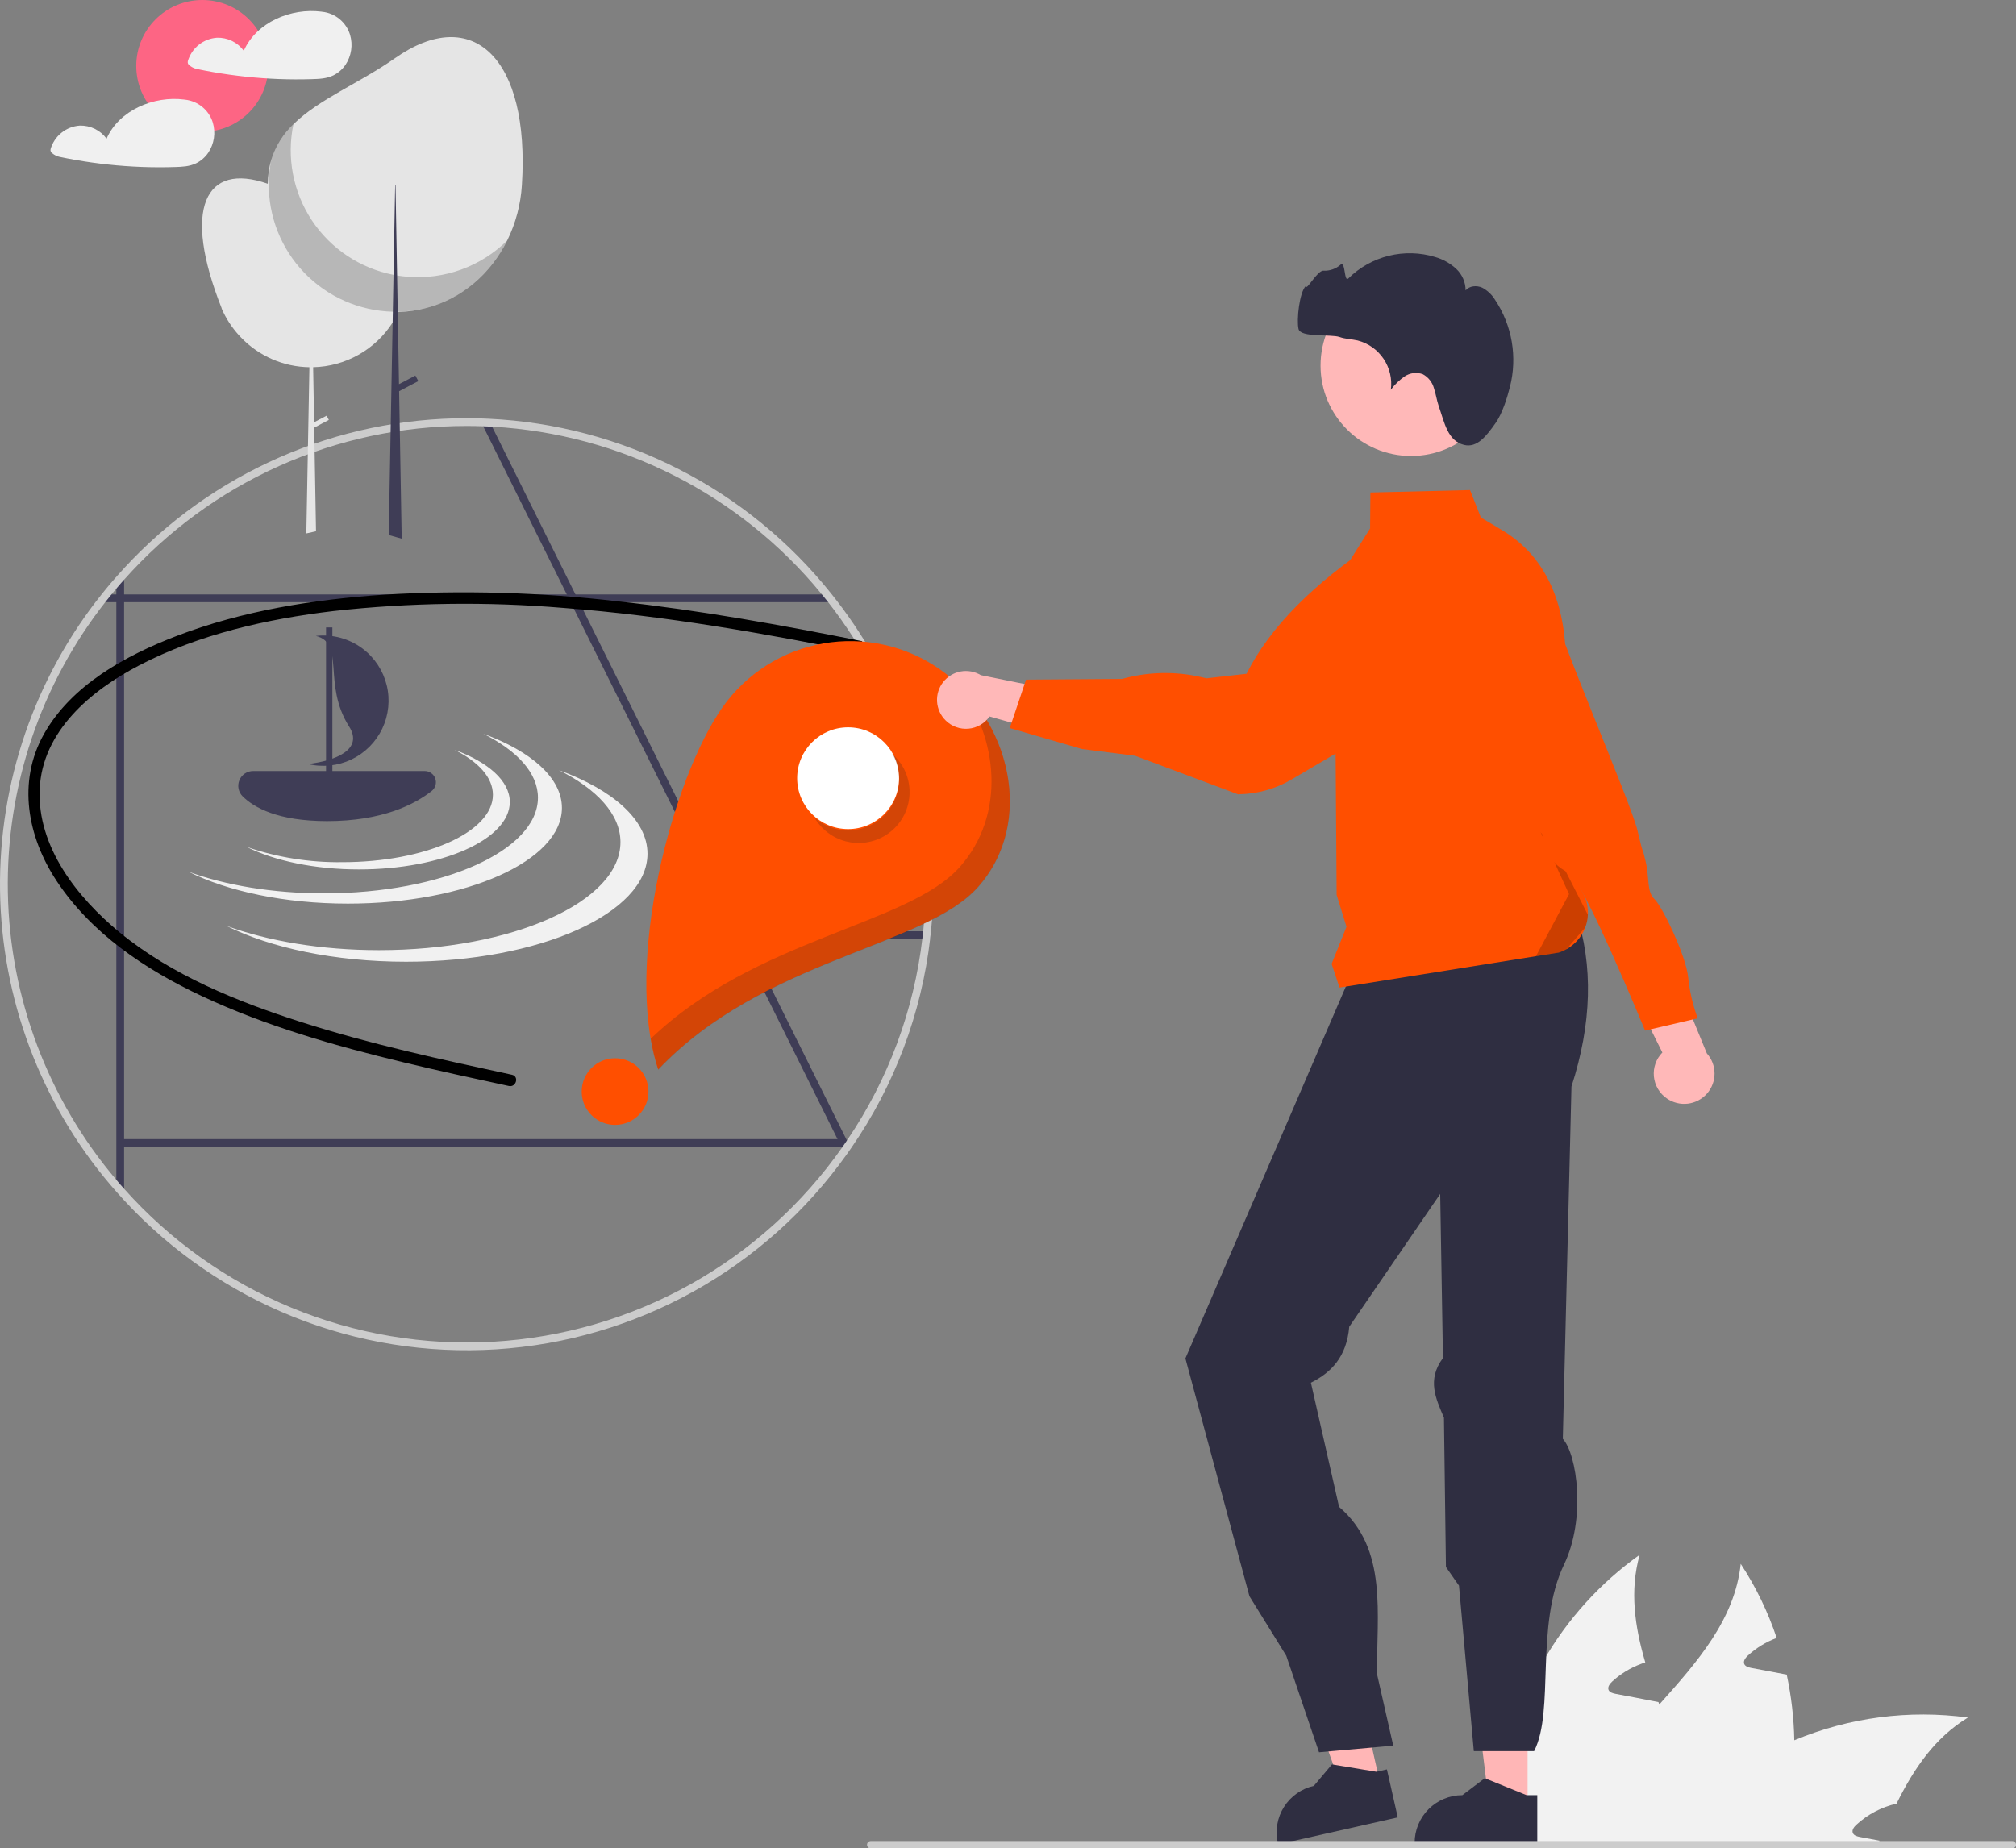 <svg width="253" height="232" viewBox="0 0 253 232" fill="none" xmlns="http://www.w3.org/2000/svg">
<rect x="0" y="0" width="253" height="232" fill="#808080" stroke="none"/>
<g clip-path="url(#clip0_109_416)">
<path d="M225.177 218.429C225.268 222.735 224.673 227.028 223.415 231.147C223.371 231.297 223.318 231.446 223.265 231.596H197.32C197.691 229.772 198.28 227.999 199.074 226.315C201.233 221.738 204.758 217.822 208.239 213.931C213.033 208.571 217.713 203.255 218.453 196.284C220.354 199.178 221.87 202.305 222.965 205.587C221.625 206.084 220.394 206.837 219.343 207.805C219.052 208.078 218.744 208.474 218.894 208.853C219.035 209.17 219.423 209.275 219.766 209.346C220.595 209.504 221.423 209.663 222.252 209.812C222.904 209.944 223.565 210.067 224.226 210.191C224.807 212.9 225.125 215.659 225.177 218.429Z" fill="#F2F2F2"/>
<path d="M246.972 215.577C242.812 218.103 240.168 222.011 238.009 226.385C236.13 226.813 234.396 227.723 232.977 229.026C232.677 229.299 232.369 229.695 232.527 230.073C232.66 230.39 233.056 230.496 233.4 230.566C234.219 230.725 235.057 230.883 235.876 231.033C235.797 231.217 235.718 231.411 235.638 231.596H208.142C209.39 229.915 210.773 228.337 212.275 226.878C212.601 226.553 212.936 226.245 213.28 225.928C216.785 222.764 220.81 220.227 225.177 218.429C232.058 215.556 239.582 214.572 246.972 215.577Z" fill="#F2F2F2"/>
<path d="M212.725 231.596H188.243C188.109 229.638 188.121 227.673 188.278 225.717C188.808 219.661 190.646 213.793 193.666 208.516C196.687 203.239 200.816 198.678 205.771 195.149C204.502 199.664 205.154 204.153 206.476 208.659C206.291 208.721 206.106 208.774 205.939 208.844C204.598 209.34 203.368 210.094 202.317 211.062C202.026 211.335 201.718 211.731 201.867 212.109C201.999 212.426 202.396 212.532 202.74 212.602C203.568 212.761 204.397 212.919 205.216 213.069C205.877 213.201 206.538 213.324 207.199 213.456C207.508 213.509 207.816 213.57 208.124 213.632C208.169 213.738 208.195 213.834 208.239 213.931C209.79 218.2 211.482 222.504 212.275 226.878C212.472 227.976 212.607 229.084 212.681 230.196C212.707 230.663 212.725 231.129 212.725 231.596Z" fill="#F2F2F2"/>
<path d="M25.384 16.55C29.96 16.55 33.67 12.846 33.67 8.275C33.67 3.705 29.96 0 25.384 0C20.807 0 17.098 3.705 17.098 8.275C17.098 12.846 20.807 16.55 25.384 16.55Z" fill="#FD6584"/>
<path d="M43.929 4.357C43.695 3.592 43.242 2.911 42.626 2.4C42.009 1.888 41.257 1.568 40.46 1.478C40.442 1.475 40.425 1.479 40.407 1.477C40.384 1.47 40.361 1.465 40.337 1.461C36.547 0.972 32.173 2.782 30.594 6.37C30.209 5.845 29.701 5.422 29.115 5.137C28.53 4.852 27.883 4.713 27.232 4.734C26.392 4.79 25.59 5.103 24.935 5.63C24.28 6.158 23.803 6.874 23.57 7.682C23.545 7.78 23.553 7.885 23.591 7.979C23.63 8.073 23.697 8.153 23.784 8.207C24.034 8.418 24.331 8.569 24.65 8.645C25.338 8.791 26.029 8.924 26.721 9.046C28.074 9.282 29.433 9.473 30.8 9.619C33.574 9.916 36.365 10.021 39.153 9.934C40.082 9.905 40.977 9.874 41.828 9.465C42.447 9.16 42.976 8.699 43.363 8.128C43.727 7.579 43.967 6.957 44.065 6.305C44.163 5.654 44.117 4.989 43.929 4.357Z" fill="#F0F0F0"/>
<path d="M26.708 15.391C26.474 14.626 26.02 13.945 25.404 13.434C24.788 12.922 24.035 12.601 23.239 12.511C23.221 12.509 23.203 12.512 23.186 12.511C23.162 12.504 23.139 12.499 23.115 12.495C19.326 12.006 14.951 13.816 13.372 17.404C12.987 16.879 12.479 16.456 11.894 16.171C11.308 15.886 10.662 15.747 10.01 15.767C9.171 15.823 8.368 16.136 7.713 16.664C7.058 17.191 6.581 17.908 6.348 18.715C6.324 18.814 6.331 18.918 6.369 19.013C6.408 19.107 6.475 19.187 6.562 19.24C6.813 19.452 7.109 19.602 7.428 19.679C8.116 19.825 8.807 19.958 9.5 20.079C10.852 20.316 12.212 20.507 13.578 20.652C16.352 20.949 19.143 21.055 21.931 20.968C22.86 20.939 23.756 20.908 24.607 20.499C25.226 20.193 25.755 19.733 26.141 19.161C26.506 18.612 26.745 17.99 26.843 17.339C26.941 16.688 26.895 16.023 26.708 15.391Z" fill="#F0F0F0"/>
<path d="M106.419 143.832C106.209 144.14 105.658 144.505 105.443 144.807L105.672 144.113L105.594 143.952L105.106 142.977L92.68 117.967L92.675 117.962L71.61 75.584V75.579L71.126 74.609V74.604L60.701 53.629L60.209 52.635C60.579 52.645 60.95 52.659 61.321 52.679L61.819 53.678L72.215 74.604L72.22 74.609L72.703 75.579V75.584L93.231 116.884V116.889L93.715 117.859V117.864L106.141 142.855L106.307 143.192L106.419 143.832Z" fill="#3F3D56"/>
<path d="M105.033 75.584H12.036C12.285 75.257 12.538 74.93 12.802 74.609H104.267C104.53 74.93 104.784 75.257 105.033 75.584Z" fill="#3F3D56"/>
<path d="M116.815 116.889C116.786 117.216 116.752 117.542 116.708 117.864H92.885V116.889H116.815Z" fill="#3F3D56"/>
<path d="M15.574 71.396V149.835C15.238 149.48 14.915 149.119 14.598 148.758V72.474C14.915 72.113 15.238 71.752 15.574 71.396Z" fill="#3F3D56"/>
<path d="M105.898 142.977H15.086V143.951H105.898V142.977Z" fill="#3F3D56"/>
<path d="M105.819 143.832H105.931V143.672C105.897 143.727 105.859 143.781 105.819 143.832ZM105.067 75.464C104.818 75.137 104.564 74.811 104.301 74.489C99.117 67.993 92.604 62.676 85.198 58.895C77.792 55.113 69.664 52.953 61.355 52.559C60.985 52.54 60.614 52.525 60.243 52.515C59.686 52.501 59.13 52.491 58.569 52.491C50.497 52.486 42.511 54.154 35.117 57.387C27.723 60.621 21.08 65.35 15.608 71.277C15.272 71.633 14.95 71.993 14.632 72.354C14.012 73.051 13.414 73.763 12.836 74.489C12.573 74.811 12.319 75.137 12.07 75.464C3.822 86.203 -0.433 99.471 0.035 112.998C0.502 126.524 5.662 139.468 14.632 149.613C14.95 149.974 15.272 150.335 15.608 150.691C21.507 157.07 28.755 162.056 36.826 165.286C44.896 168.515 53.587 169.908 62.264 169.361C70.941 168.814 79.387 166.342 86.987 162.125C94.587 157.908 101.151 152.052 106.199 144.983C106.414 144.681 106.629 144.378 106.839 144.071C112.251 136.239 115.652 127.198 116.742 117.745C116.786 117.423 116.82 117.096 116.849 116.77C117.039 114.869 117.135 112.94 117.137 110.984C117.152 98.138 112.908 85.648 105.067 75.464ZM115.761 117.745C114.698 126.819 111.468 135.505 106.341 143.072C106.209 143.272 106.072 143.472 105.931 143.672C105.897 143.727 105.859 143.781 105.819 143.832C105.785 143.886 105.746 143.94 105.707 143.993C100.728 151.098 94.203 156.985 86.622 161.212C79.041 165.44 70.599 167.899 61.931 168.404C53.263 168.91 44.593 167.449 36.57 164.131C28.548 160.814 21.381 155.725 15.608 149.248C15.272 148.877 14.945 148.507 14.632 148.127C6.05 138.028 1.229 125.276 0.986 112.033C0.743 98.789 5.094 85.87 13.3 75.464C13.559 75.137 13.817 74.811 14.086 74.489C14.261 74.27 14.442 74.055 14.632 73.841C14.945 73.46 15.272 73.09 15.608 72.72C21 66.661 27.617 61.812 35.022 58.493C42.427 55.174 50.452 53.461 58.569 53.466C59.296 53.466 60.018 53.48 60.736 53.51C61.111 53.519 61.482 53.539 61.853 53.558C69.796 54.012 77.559 56.106 84.65 59.709C91.741 63.312 98.007 68.344 103.051 74.489C103.32 74.811 103.579 75.137 103.837 75.464C113.047 87.16 117.361 101.965 115.873 116.77C115.839 117.096 115.805 117.423 115.761 117.745ZM105.819 143.832H105.931V143.672C105.897 143.727 105.859 143.781 105.819 143.832Z" fill="#CCCCCC"/>
<path d="M51.187 33.943C51.187 34.211 51.179 34.477 51.161 34.74C51.064 36.26 50.679 37.748 50.028 39.126C50.023 39.137 50.017 39.148 50.012 39.159C49.982 39.223 49.951 39.287 49.919 39.35C49.725 39.74 49.51 40.118 49.275 40.484C48.201 42.165 46.729 43.556 44.989 44.534C43.25 45.511 41.295 46.046 39.3 46.091L39.42 53.001L40.989 52.176L41.269 52.708L39.432 53.674L39.656 66.509L39.659 66.68L38.446 66.95L38.448 66.778L38.83 46.092C37.224 46.069 35.638 45.727 34.164 45.087C32.691 44.447 31.36 43.521 30.248 42.362C30.172 42.283 30.096 42.202 30.022 42.121L30.013 42.112C29.087 41.103 28.338 39.945 27.797 38.687C27.809 38.7 27.822 38.713 27.833 38.727C22.82 26.143 25.737 20.31 33.603 23.065C33.646 23.044 33.688 23.024 33.731 23.003C36.482 21.679 39.631 21.436 42.554 22.323C45.476 23.209 47.958 25.159 49.509 27.787C49.583 27.911 49.654 28.038 49.723 28.166C50.687 29.939 51.19 31.925 51.187 33.943Z" fill="#E5E5E5"/>
<path d="M65.495 23.239C65.348 25.654 64.722 28.015 63.654 30.186C61.6 34.339 57.993 37.487 53.498 38.662C53.49 38.666 53.482 38.668 53.473 38.667C52.342 38.962 51.181 39.127 50.013 39.159H49.915C49.793 39.164 49.671 39.164 49.549 39.164C49.466 39.164 49.383 39.164 49.3 39.159C45.115 39.095 41.123 37.389 38.187 34.411C35.25 31.432 33.604 27.42 33.604 23.239V23.064C33.611 22.048 33.759 21.037 34.043 20.061C34.043 20.056 34.048 20.052 34.048 20.047C34.578 18.351 35.534 16.819 36.825 15.596C40.022 12.438 45.083 10.454 49.549 7.315C59.33 0.442 66.515 7.281 65.495 23.239Z" fill="#E5E5E5"/>
<path opacity="0.2" d="M63.654 30.186C61.599 34.339 57.993 37.487 53.497 38.662C53.49 38.666 53.481 38.668 53.473 38.667C52.345 38.947 51.189 39.1 50.027 39.125H49.915C49.71 39.13 49.505 39.13 49.3 39.125C45.104 39.021 41.117 37.27 38.203 34.252C35.29 31.235 33.683 27.193 33.73 23.001C33.745 22.014 33.85 21.03 34.043 20.061C34.043 20.056 34.048 20.052 34.048 20.047C34.578 18.351 35.534 16.819 36.825 15.596C36.391 17.662 36.373 19.793 36.772 21.866C37.17 23.938 37.977 25.911 39.145 27.669C40.314 29.428 41.821 30.937 43.578 32.108C45.336 33.28 47.309 34.091 49.383 34.495C49.534 34.524 49.686 34.553 49.837 34.577C50.276 34.651 50.715 34.704 51.16 34.738C53.448 34.924 55.749 34.613 57.906 33.827C60.062 33.041 62.023 31.799 63.654 30.186Z" fill="black"/>
<path d="M50.089 49.1L52.497 47.835L52.129 47.138L50.073 48.219L49.919 39.35V39.349L49.915 39.161V39.128L49.835 34.578L49.723 28.166L49.637 23.239H49.593L49.509 27.787V27.788L49.385 34.496L49.3 39.125L49.299 39.164L49.275 40.484L48.786 66.977L48.783 67.152L50.412 67.608L50.409 67.432L50.089 49.1Z" fill="#3F3D56"/>
<path d="M108.176 80.473C98.055 78.448 87.9 76.61 77.623 75.486C67.878 74.341 58.051 74.057 48.256 74.638C39.41 75.233 30.488 76.631 22.178 79.816C15.774 82.271 8.948 85.985 5.489 92.179C2.155 98.149 3.456 105.035 7.086 110.543C11.455 117.171 18.267 121.713 25.349 125.033C33.413 128.812 42.038 131.262 50.673 133.346C55.053 134.403 59.457 135.358 63.861 136.308C64.78 136.507 65.172 135.097 64.25 134.898C55.369 132.982 46.462 131.059 37.802 128.285C29.788 125.717 21.586 122.428 15.023 117.037C9.713 112.676 4.665 106.305 4.979 99.062C5.294 91.761 11.428 86.663 17.441 83.525C24.954 79.603 33.491 77.693 41.856 76.695C51.434 75.629 61.093 75.498 70.696 76.303C83.531 77.278 96.176 79.541 108.772 82.075" fill="black"/>
<path d="M60.658 92.102C64.917 94.228 67.51 97.036 67.51 100.116C67.51 106.751 55.489 112.13 40.659 112.13C34.212 112.13 28.297 111.112 23.668 109.418C28.584 111.872 35.721 113.417 43.666 113.417C58.496 113.417 70.518 108.038 70.518 101.403C70.518 97.653 66.675 94.305 60.658 92.102Z" fill="#F1F1F1"/>
<path d="M70.132 96.659C74.938 99.058 77.865 102.227 77.865 105.702C77.865 113.189 64.299 119.259 47.566 119.259C40.291 119.259 33.617 118.11 28.394 116.198C33.941 118.967 41.994 120.711 50.959 120.711C67.693 120.711 81.258 114.642 81.258 107.155C81.258 102.923 76.922 99.145 70.132 96.659Z" fill="#F1F1F1"/>
<path d="M57.031 94.109C60.032 95.607 61.859 97.585 61.859 99.755C61.859 104.43 53.39 108.219 42.942 108.219C38.871 108.272 34.822 107.626 30.971 106.309C34.435 108.038 39.463 109.126 45.061 109.126C55.508 109.126 63.978 105.337 63.978 100.662C63.978 98.02 61.271 95.661 57.031 94.109Z" fill="#F1F1F1"/>
<path d="M41.051 103.061C34.881 103.061 31.88 101.37 30.449 99.952C30.188 99.692 30.01 99.36 29.938 98.999C29.866 98.637 29.903 98.263 30.044 97.922C30.185 97.582 30.424 97.291 30.731 97.086C31.038 96.882 31.399 96.773 31.768 96.773H53.295C53.589 96.773 53.874 96.864 54.113 97.034C54.352 97.204 54.532 97.443 54.628 97.72C54.724 97.996 54.731 98.296 54.649 98.577C54.566 98.858 54.398 99.106 54.168 99.287C51.975 101.009 47.919 103.061 41.051 103.061Z" fill="#3F3D56"/>
<path d="M45.522 81.424C43.843 80.151 41.737 79.576 39.644 79.818C43.36 80.735 40.427 85.865 43.812 91.185C45.657 94.084 42.069 95.506 38.652 95.895C40.481 96.336 42.406 96.134 44.104 95.325C45.802 94.515 47.169 93.146 47.975 91.448C48.781 89.75 48.977 87.826 48.53 86.001C48.084 84.176 47.021 82.559 45.522 81.424Z" fill="#3F3D56"/>
<path d="M41.712 78.75H40.919V97.593H41.712V78.75Z" fill="#3F3D56"/>
<path d="M117.992 84.038C115.887 82.558 113.51 81.506 110.998 80.942C108.485 80.379 105.887 80.315 103.35 80.755C100.813 81.195 98.387 82.129 96.212 83.505C94.037 84.881 92.154 86.671 90.671 88.774C84.436 97.616 78.18 120.803 82.596 134.235C95.769 120.339 116.007 118.895 122.734 111.324C129.921 103.235 126.846 90.266 117.992 84.038Z" fill="#FF4F00"/>
<path d="M106.436 104.061C109.967 104.061 112.83 101.202 112.83 97.675C112.83 94.148 109.967 91.289 106.436 91.289C102.904 91.289 100.041 94.148 100.041 97.675C100.041 101.202 102.904 104.061 106.436 104.061Z" fill="white"/>
<path d="M77.19 141.191C79.504 141.191 81.379 139.318 81.379 137.008C81.379 134.697 79.504 132.825 77.19 132.825C74.877 132.825 73.002 134.697 73.002 137.008C73.002 139.318 74.877 141.191 77.19 141.191Z" fill="#FF4F00"/>
<path opacity="0.2" d="M113.277 96.201C113.701 96.926 113.977 97.726 114.091 98.557C114.204 99.388 114.153 100.233 113.94 101.044C113.726 101.855 113.355 102.617 112.847 103.285C112.339 103.952 111.705 104.514 110.979 104.937C110.254 105.359 109.453 105.636 108.621 105.749C107.789 105.863 106.942 105.811 106.13 105.598C105.318 105.385 104.556 105.014 103.887 104.507C103.218 104 102.656 103.366 102.233 102.642C103.374 103.642 104.835 104.203 106.353 104.226C107.871 104.249 109.348 103.732 110.519 102.766C111.69 101.801 112.479 100.451 112.745 98.958C113.01 97.465 112.735 95.926 111.968 94.618C112.487 95.072 112.929 95.606 113.277 96.201Z" fill="#231F20"/>
<path opacity="0.2" d="M122.746 111.354C116.019 118.925 95.781 120.369 82.608 134.266C82.197 132.995 81.88 131.695 81.661 130.378C94.828 117.744 113.939 116.148 120.438 108.833C126.255 102.286 125.349 92.544 120.1 85.766C127.299 92.431 129.332 103.941 122.746 111.354Z" fill="#231F20"/>
<path d="M191.706 226.875H186.933L184.662 208.488H191.707L191.706 226.875Z" fill="#FFB6B6"/>
<path d="M192.923 231.497L177.532 231.496V231.302C177.532 229.715 178.164 228.193 179.287 227.071C180.41 225.949 181.934 225.319 183.523 225.319H183.523L186.335 223.189L191.58 225.319L192.924 225.319L192.923 231.497Z" fill="#2F2E41"/>
<path d="M173.209 223.871L168.552 224.921L162.282 207.485L169.154 205.935L173.209 223.871Z" fill="#FFB6B6"/>
<path d="M175.415 228.111L160.402 231.497L160.359 231.307C160.009 229.759 160.289 228.136 161.138 226.794C161.986 225.453 163.333 224.503 164.883 224.153L164.883 224.153L167.156 221.457L172.742 222.381L174.053 222.085L175.415 228.111Z" fill="#2F2E41"/>
<path d="M197.752 114.463C199.99 121.204 199.753 128.521 197.214 136.375L196.128 180.591C197.923 182.563 199.049 190.605 196.284 196.364C192.593 204.054 195.136 214.688 192.527 219.79H184.958L183.098 199.019L181.46 196.677L181.211 177.943C180.206 175.566 179.041 173.208 181.085 170.455L181.031 167.2L180.74 149.854L169.326 166.524C169.001 170.297 167.07 172.274 164.514 173.551L168.049 189.133C174.232 194.419 172.72 202.598 172.822 210.17L174.849 219.106L165.534 219.937L161.423 207.82L156.801 200.353L148.763 170.5L154.369 157.507L156.66 152.196L169.455 122.538L197.752 114.463Z" fill="#2F2E41"/>
<path d="M118.673 90.422C119.046 90.794 119.497 91.08 119.993 91.26C120.488 91.439 121.017 91.508 121.543 91.461C122.068 91.414 122.576 91.253 123.032 90.988C123.488 90.724 123.881 90.363 124.182 89.931L136.522 93.395L134.496 87.058L123.089 84.74C122.328 84.282 121.426 84.12 120.553 84.282C119.681 84.445 118.898 84.922 118.354 85.622C117.81 86.323 117.541 87.198 117.6 88.083C117.659 88.968 118.041 89.8 118.673 90.422Z" fill="#FFB8B8"/>
<path d="M128.765 85.304L140.81 85.216C144.058 84.309 147.482 84.231 150.768 84.99L151.407 85.138L156.433 84.569C159.43 78.587 164.99 73.178 172.454 68.195C173.58 67.29 174.885 66.632 176.284 66.266C177.682 65.9 179.142 65.834 180.568 66.072C181.994 66.31 183.353 66.847 184.556 67.648C185.759 68.449 186.779 69.495 187.548 70.717C188.937 72.931 189.425 75.59 188.914 78.152C188.403 80.713 186.931 82.983 184.8 84.496L162.055 97.851C160.059 99.023 157.792 99.656 155.477 99.687L155.422 99.716L142.447 94.861L135.773 94.012L126.723 91.385L128.765 85.304Z" fill="#FF4F00"/>
<path d="M177.087 57.234C183.363 57.234 188.451 52.153 188.451 45.885C188.451 39.617 183.363 34.536 177.087 34.536C170.811 34.536 165.724 39.617 165.724 45.885C165.724 52.153 170.811 57.234 177.087 57.234Z" fill="#FFB8B8"/>
<path d="M187.699 53.083C188.541 51.883 189.139 49.961 189.492 48.556C189.964 46.706 190.041 44.777 189.719 42.895C189.398 41.014 188.683 39.22 187.623 37.632C187.232 36.984 186.671 36.456 186.001 36.103C185.314 35.797 184.407 35.87 183.928 36.45C183.927 35.941 183.821 35.437 183.617 34.971C183.413 34.505 183.116 34.085 182.743 33.737C181.992 33.047 181.09 32.541 180.109 32.259C178.219 31.683 176.208 31.629 174.29 32.103C172.372 32.577 170.618 33.56 169.214 34.949C168.666 35.506 168.861 32.722 168.252 33.212C167.662 33.739 166.889 34.014 166.099 33.979C165.321 33.897 163.89 36.665 163.882 35.884C163.063 36.703 162.703 40.157 162.959 41.286C163.215 42.414 167.023 41.915 168.115 42.302C168.839 42.558 169.624 42.567 170.373 42.734C171.705 43.078 172.865 43.896 173.634 45.036C174.402 46.175 174.727 47.556 174.546 48.918C175.025 48.274 175.605 47.712 176.264 47.253C176.596 47.027 176.977 46.883 177.376 46.833C177.775 46.783 178.18 46.829 178.557 46.968C178.898 47.15 179.197 47.4 179.438 47.703C179.678 48.005 179.854 48.353 179.955 48.726C180.203 49.456 180.299 50.23 180.551 50.959C181.292 53.095 181.675 55.338 183.741 55.844C185.371 56.244 186.549 54.722 187.699 53.083Z" fill="#2F2E41"/>
<path d="M198.721 112.214L197.474 109.721C195.946 100.271 194.437 91.457 196.487 83.528C196.616 76.607 194.474 70.105 188.527 66.554L185.843 64.952L184.485 61.511L171.979 61.816L171.942 66.326L167.463 73.461V73.49L167.743 112.313L168.98 116.319L167.114 120.98L168.104 123.954L192.759 120.017L195.626 119.558C195.957 119.452 196.276 119.313 196.579 119.142C197.608 118.572 198.414 117.672 198.869 116.588C198.894 116.525 198.916 116.466 198.938 116.404C199.132 115.898 199.244 115.364 199.27 114.823C199.315 113.921 199.126 113.022 198.721 112.214Z" fill="#FF4F00"/>
<path opacity="0.2" d="M199.27 114.823C199.244 115.364 199.132 115.898 198.939 116.404L196.579 119.142C196.277 119.313 195.957 119.452 195.626 119.558L192.759 120.017L196.907 112.228L187.791 92.295L199.27 114.823Z" fill="black"/>
<path d="M209.192 137.879C208.734 137.567 208.351 137.159 208.068 136.683C207.785 136.207 207.61 135.675 207.556 135.125C207.501 134.574 207.568 134.018 207.752 133.496C207.936 132.974 208.232 132.499 208.62 132.104L202.619 120.063L209.566 120.908L214.199 132.212C214.821 132.907 215.166 133.805 215.169 134.736C215.172 135.668 214.833 136.568 214.216 137.267C213.598 137.965 212.746 138.413 211.82 138.526C210.894 138.639 209.959 138.408 209.192 137.879Z" fill="#FFB8B8"/>
<path d="M184.867 96.45L189.419 95.823C189.419 95.823 189.858 102.677 192.036 103.715C194.213 104.754 193.479 104.925 193.736 106.025C193.992 107.124 195.154 108.786 196.879 109.544C198.604 110.301 206.449 129.354 206.449 129.354L213.055 127.815C212.444 126.161 212.042 124.438 211.857 122.684C211.625 120.033 208.617 113.777 207.626 112.848C206.635 111.92 207.027 110.283 206.513 108.084C206 105.884 206.356 107.924 205.5 104.258C204.644 100.593 195.023 78.627 194.619 75.242C194.216 71.858 189.494 69.866 189.494 69.866L185.824 70.721L184.867 96.45Z" fill="#FF4F00"/>
<path d="M109.269 232H252.541C252.663 232 252.78 231.952 252.866 231.866C252.952 231.78 253 231.663 253 231.542C253 231.42 252.952 231.303 252.866 231.218C252.78 231.132 252.663 231.083 252.541 231.083H109.269C109.147 231.083 109.031 231.132 108.944 231.218C108.858 231.303 108.81 231.42 108.81 231.542C108.81 231.663 108.858 231.78 108.944 231.866C109.031 231.952 109.147 232 109.269 232Z" fill="#CCCCCC"/>
</g>
<defs>
<clipPath id="clip0_109_416">
<rect width="253" height="232" fill="white"/>
</clipPath>
</defs>
</svg>
